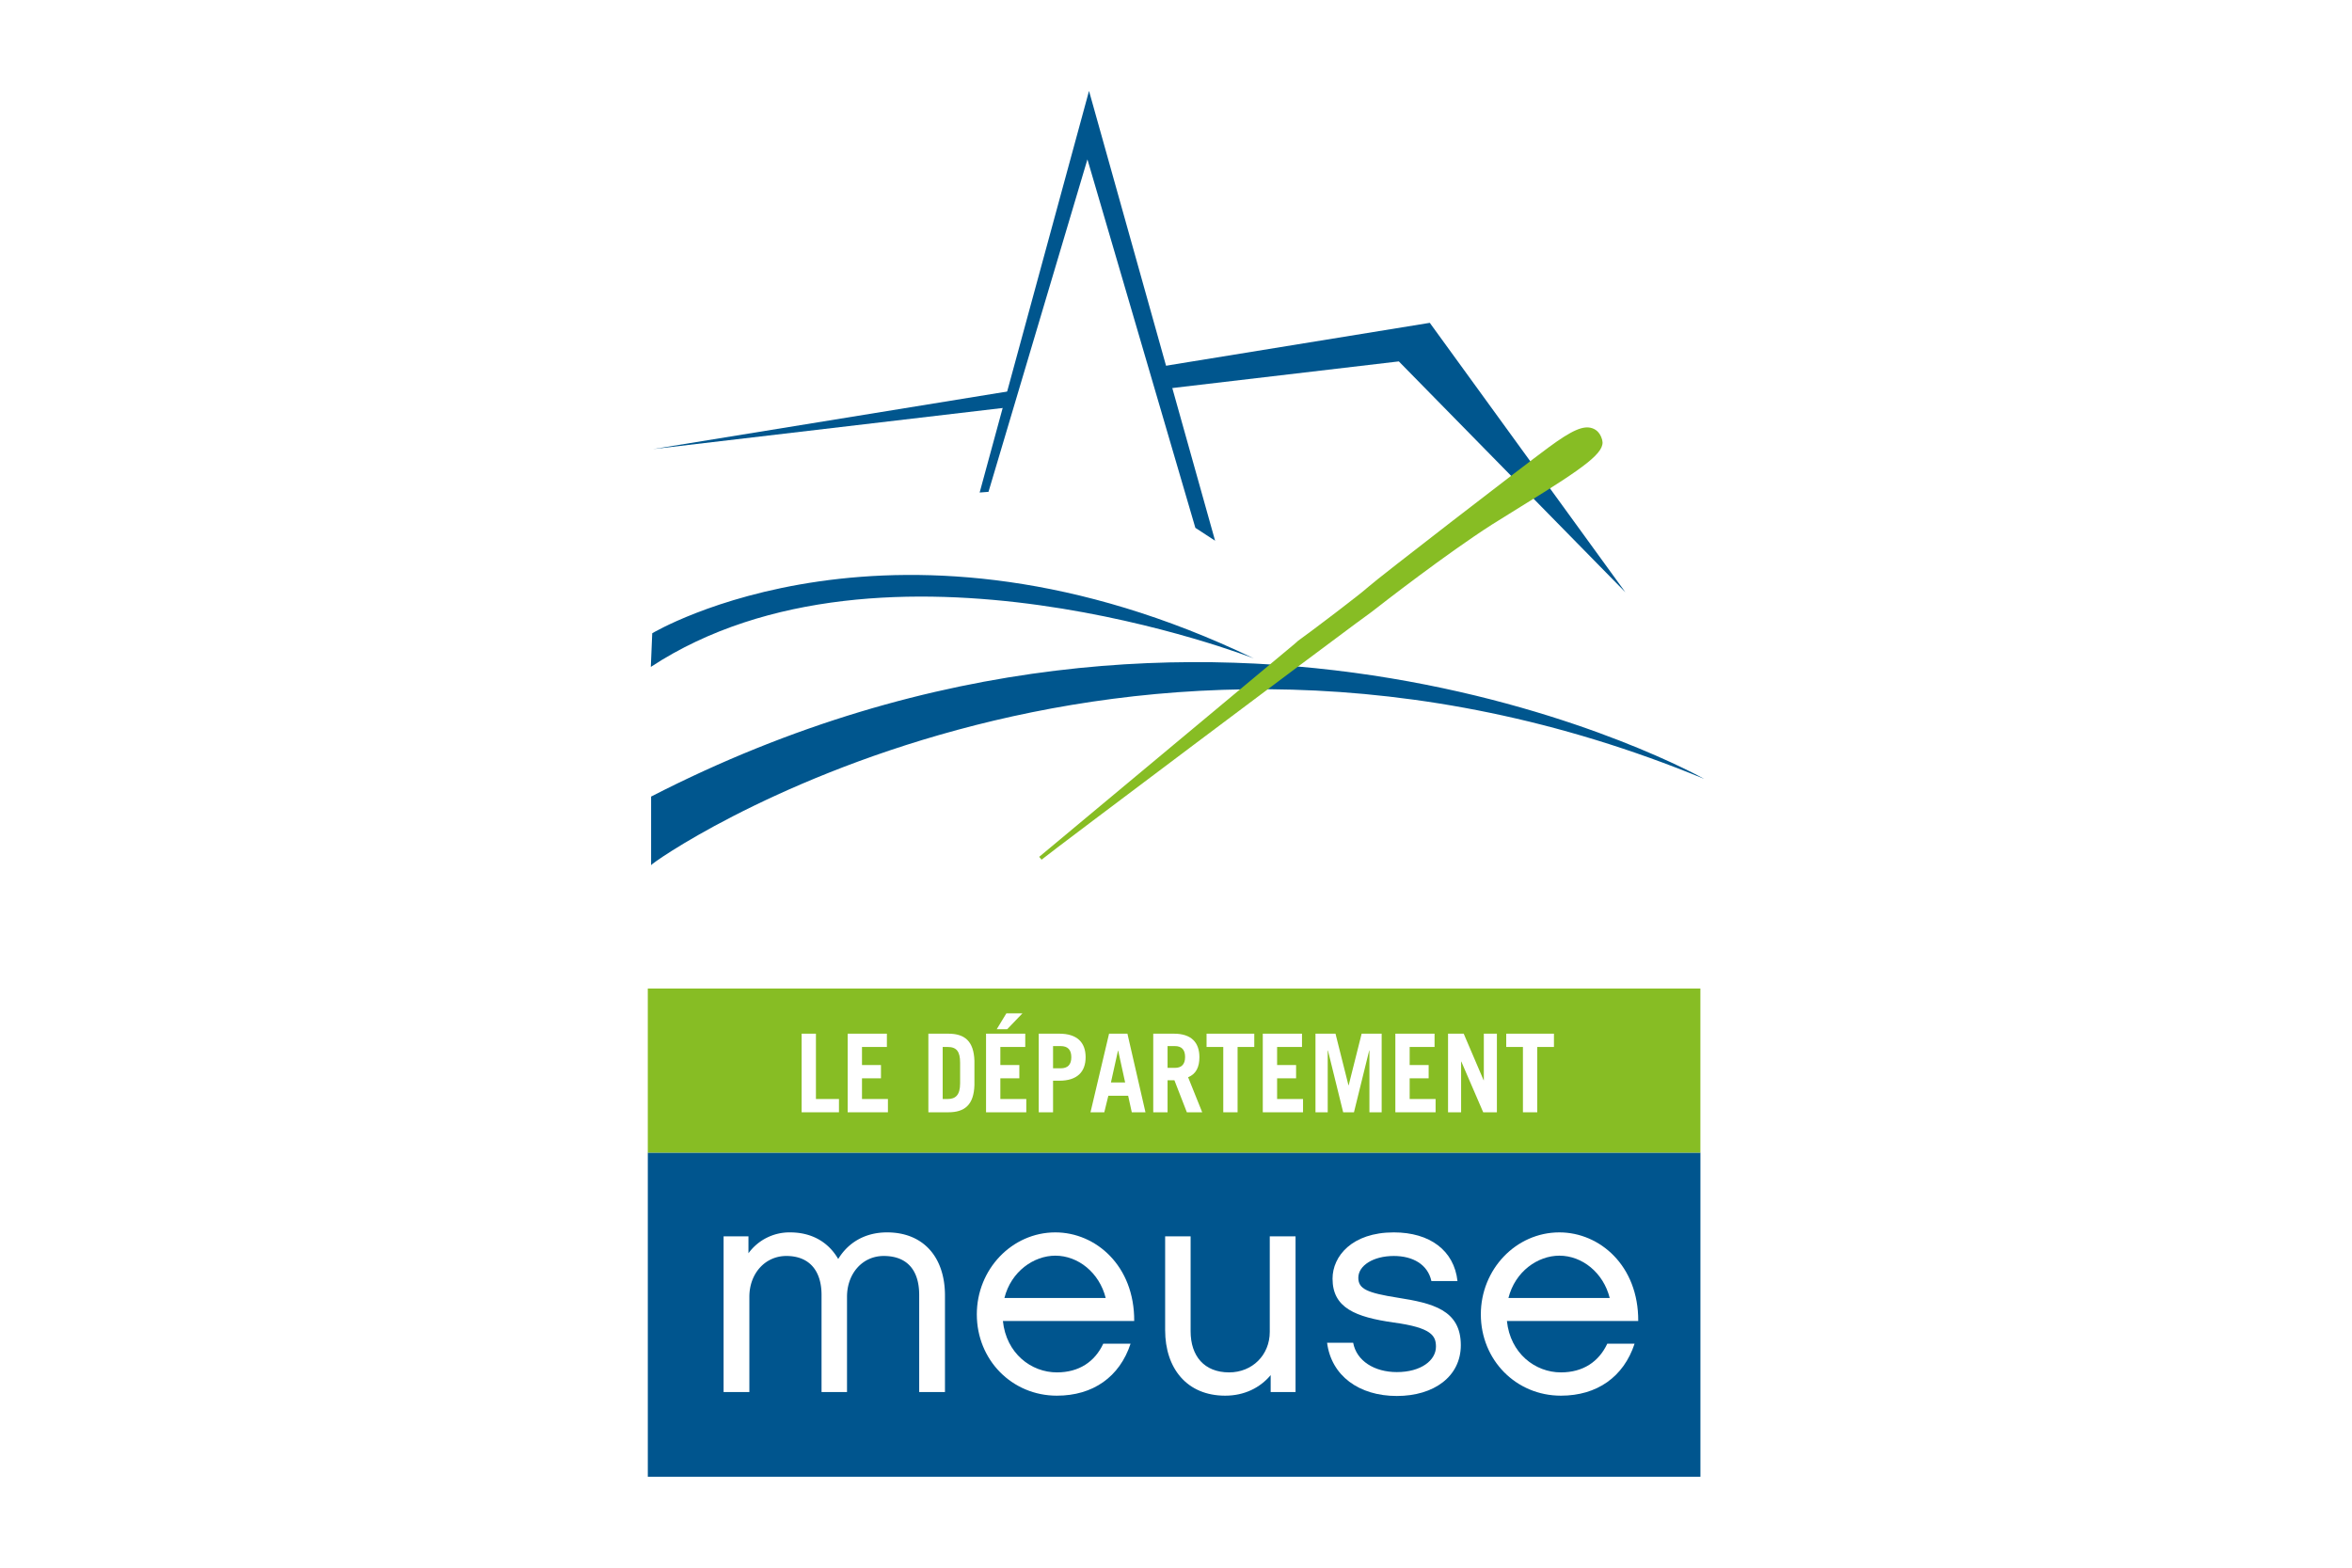 <svg xmlns="http://www.w3.org/2000/svg" viewBox="0 0 2400 1600"><rect width="2400" height="1600" style="fill:#fff"/><rect x="661.04" y="1176.392" width="1074.095" height="330.783" style="fill:#00558e"/><rect x="661.015" y="1008.893" width="1074.08" height="167.488" style="fill:#87bd24"/><polygon points="856.085 1135.214 856.085 1121.656 832.588 1121.656 832.588 1054.988 817.978 1054.988 817.978 1135.214 856.085 1135.214" style="fill:#fff"/><polygon points="906.041 1135.214 906.041 1121.656 879.583 1121.656 879.583 1100.545 898.951 1100.545 898.951 1086.991 879.583 1086.991 879.583 1068.546 904.985 1068.546 904.985 1054.988 864.973 1054.988 864.973 1135.214 906.041 1135.214" style="fill:#fff"/><path d="M961.928,1068.546h5.078c9.105,0,12.701,4.667,12.701,16v21.111c0,11.999-4.655,16-12.701,16h-5.078Zm-14.606,66.669h20.32c16.724,0,26.038-7.557,26.675-27.782v-24.667c-.636-20.221-9.951-27.778-26.675-27.778H947.322Z" style="fill:#fff"/><path d="M1026.916,1034.211l-9.844,16.22h10.69l15.558-16.22Zm20.32,101.003v-13.558h-26.462v-21.111h19.372v-13.554h-19.372v-18.445h25.406v-13.558h-40.012v80.227Z" style="fill:#fff"/><path d="M1074.543,1067.656h7.833q10.794,0,10.796,11.333,0,11.335-10.796,11.333h-7.833Zm0,67.558v-32.224h6.457c17.993,0,26.778-8.892,26.778-24.001s-8.785-24.001-26.778-24.001h-21.063v80.227Z" style="fill:#fff"/><path d="M1140.804,1072.322h.21l7.093,32.444h-14.503Zm-13.974,62.892,4.13-16.89h20.214l3.707,16.89h13.97l-18.416-80.227h-18.736l-18.945,80.227Z" style="fill:#fff"/><path d="M1191.395,1067.656h7.516c6.457,0,10.374,3.332,10.374,11.113,0,7.777-3.916,11.109-10.374,11.109h-7.516Zm35.353,67.558-14.396-35.78c8.149-3.221,11.539-10.443,11.539-20.445,0-15.11-8.362-24.001-25.932-24.001h-21.17v80.227h14.606v-32.669h6.987l12.701,32.669Z" style="fill:#fff"/><polygon points="1231.194 1054.988 1231.194 1068.546 1248.234 1068.546 1248.234 1135.214 1262.84 1135.214 1262.84 1068.546 1279.881 1068.546 1279.881 1054.988 1231.194 1054.988" style="fill:#fff"/><polygon points="1329.627 1135.214 1329.627 1121.656 1303.165 1121.656 1303.165 1100.545 1322.537 1100.545 1322.537 1086.991 1303.165 1086.991 1303.165 1068.546 1328.568 1068.546 1328.568 1054.988 1288.559 1054.988 1288.559 1135.214 1329.627 1135.214" style="fill:#fff"/><polygon points="1354.816 1135.214 1354.816 1072.102 1355.029 1072.102 1370.588 1135.214 1381.597 1135.214 1397.156 1072.102 1397.365 1072.102 1397.365 1135.214 1409.857 1135.214 1409.857 1054.988 1389.43 1054.988 1376.199 1107.657 1375.986 1107.657 1362.755 1054.988 1342.328 1054.988 1342.328 1135.214 1354.816 1135.214" style="fill:#fff"/><polygon points="1464.894 1135.214 1464.894 1121.656 1438.433 1121.656 1438.433 1100.545 1457.805 1100.545 1457.805 1086.991 1438.433 1086.991 1438.433 1068.546 1463.839 1068.546 1463.839 1054.988 1423.827 1054.988 1423.827 1135.214 1464.894 1135.214" style="fill:#fff"/><polygon points="1490.933 1135.214 1490.933 1083.435 1491.142 1083.435 1513.478 1135.214 1527.448 1135.214 1527.448 1054.988 1514.111 1054.988 1514.111 1102.546 1513.901 1102.546 1493.577 1054.988 1477.595 1054.988 1477.595 1135.214 1490.933 1135.214" style="fill:#fff"/><polygon points="1536.976 1054.988 1536.976 1068.546 1554.016 1068.546 1554.016 1135.214 1568.622 1135.214 1568.622 1068.546 1585.662 1068.546 1585.662 1054.988 1536.976 1054.988" style="fill:#fff"/><path d="M665.541,646.317S914.679,496.623,1279.443,671.98c0,0-377.15-147.579-615.34,8.667Z" style="fill:#00568e"/><path d="M1738.985,794.944S1244.274,515.135,664.394,812.984v70.007c0-3.471,475.505-335.391,1074.591-88.048" style="fill:#00568e"/><polygon points="666.38 458.351 1458.967 329.489 1658.557 604.477 1427.383 368.85 666.38 458.351" style="fill:#00568e"/><polygon points="1040.974 381.595 1029.887 427.664 1196.161 408.619 1178.922 357.028 1040.974 381.595" style="fill:#fff"/><polygon points="1111.246 92.825 999.641 502.676 1008.662 501.985 1109.621 162.637 1219.758 538.72 1239.887 551.863 1111.246 92.825" style="fill:#00568e"/><path d="M1634.897,449.062c-1.662-6.2-5.027-10.193-9.973-11.944-9.098-3.184-20.736,1.853-44.44,19.284-25.759,18.953-175.401,134.418-184.238,142.563-7.788,7.182-56.861,44.41-71.784,55.115-.143.132-3.207,2.887-3.258,2.912-.066.04-260.809,217.509-260.809,217.509l2.42,2.901c11.635-9.634,303.406-228.57,320.84-241.205L1399.3,624.75c12.392-9.69,76.402-59.413,123.004-89.306l29.451-18.327c66.415-40.821,86.548-55.534,83.143-68.055" style="fill:#87bd24"/><path d="M964.255,1322.287c0-39.501-22.28-64.499-59.104-64.499-22.902,0-39.92,10.8-49.823,27.156-9.903-16.974-26.612-27.156-49.205-27.156a51.793,51.793,0,0,0-42.391,21.295V1261.8H738.355v158.938H764.658v-97.215c0-23.762,16.092-41.663,37.754-41.663,23.516,0,35.894,15.121,35.894,39.814v99.065H864.3v-97.215c0-23.762,15.783-41.663,37.446-41.663,24.446,0,36.206,15.121,36.206,39.814v99.065h26.303Z" style="fill:#fff"/><path d="M1024.908,1324.758c6.807-27.16,30.017-43.208,51.985-43.208,23.211,0,44.873,17.283,51.371,43.208ZM1125.79,1371.36c-8.667,18.515-24.759,29.319-47.348,29.319-26.303,0-51.676-19.445-55.081-52.467h133.992c.312-56.475-39.299-90.424-80.458-90.424-44.252,0-80.146,37.651-80.146,83.635,0,46.602,35.894,83.017,81.694,83.017,36.828,0,64.058-19.133,75.2-53.081Z" style="fill:#fff"/><path d="M1321.982,1261.8h-26.303v97.524c0,23.762-17.949,41.354-41.468,41.354-25.373,0-39.299-16.665-39.299-41.972V1261.8h-25.994v95.671c0,39.196,22.28,66.97,61.27,66.97,19.497,0,35.588-8.024,46.418-20.986v17.283h25.377Z" style="fill:#fff"/><path d="M1490.631,1372.9c0-36.107-29.087-42.895-64.363-48.451-31.257-4.939-40.229-8.95-40.229-20.368,0-12.345,15.161-22.222,36.206-22.222,19.493,0,34.658,8.642,38.368,25.616H1487.23c-3.405-31.172-28.16-49.687-64.984-49.687-42.704,0-62.51,24.38-62.51,47.219,0,29.933,23.516,39.192,62.197,44.748,38.993,5.247,43.325,13.58,43.325,24.689,0,13.889-15.165,25.925-39.92,25.925-22.898,0-41.156-11.422-44.561-29.936h-26.612c4.332,33.64,32.492,54.317,71.173,54.317C1463.401,1424.75,1490.631,1404.69,1490.631,1372.9Z" style="fill:#fff"/><path d="M1539.219,1324.758c6.807-27.16,30.014-43.208,51.985-43.208,23.211,0,44.873,17.283,51.371,43.208ZM1640.1,1371.36c-8.667,18.515-24.759,29.319-47.348,29.319-26.303,0-51.68-19.445-55.081-52.467h133.992c.309-56.475-39.299-90.424-80.458-90.424-44.252,0-80.149,37.651-80.149,83.635,0,46.602,35.897,83.017,81.698,83.017,36.824,0,64.058-19.133,75.196-53.081Z" style="fill:#fff"/></svg>